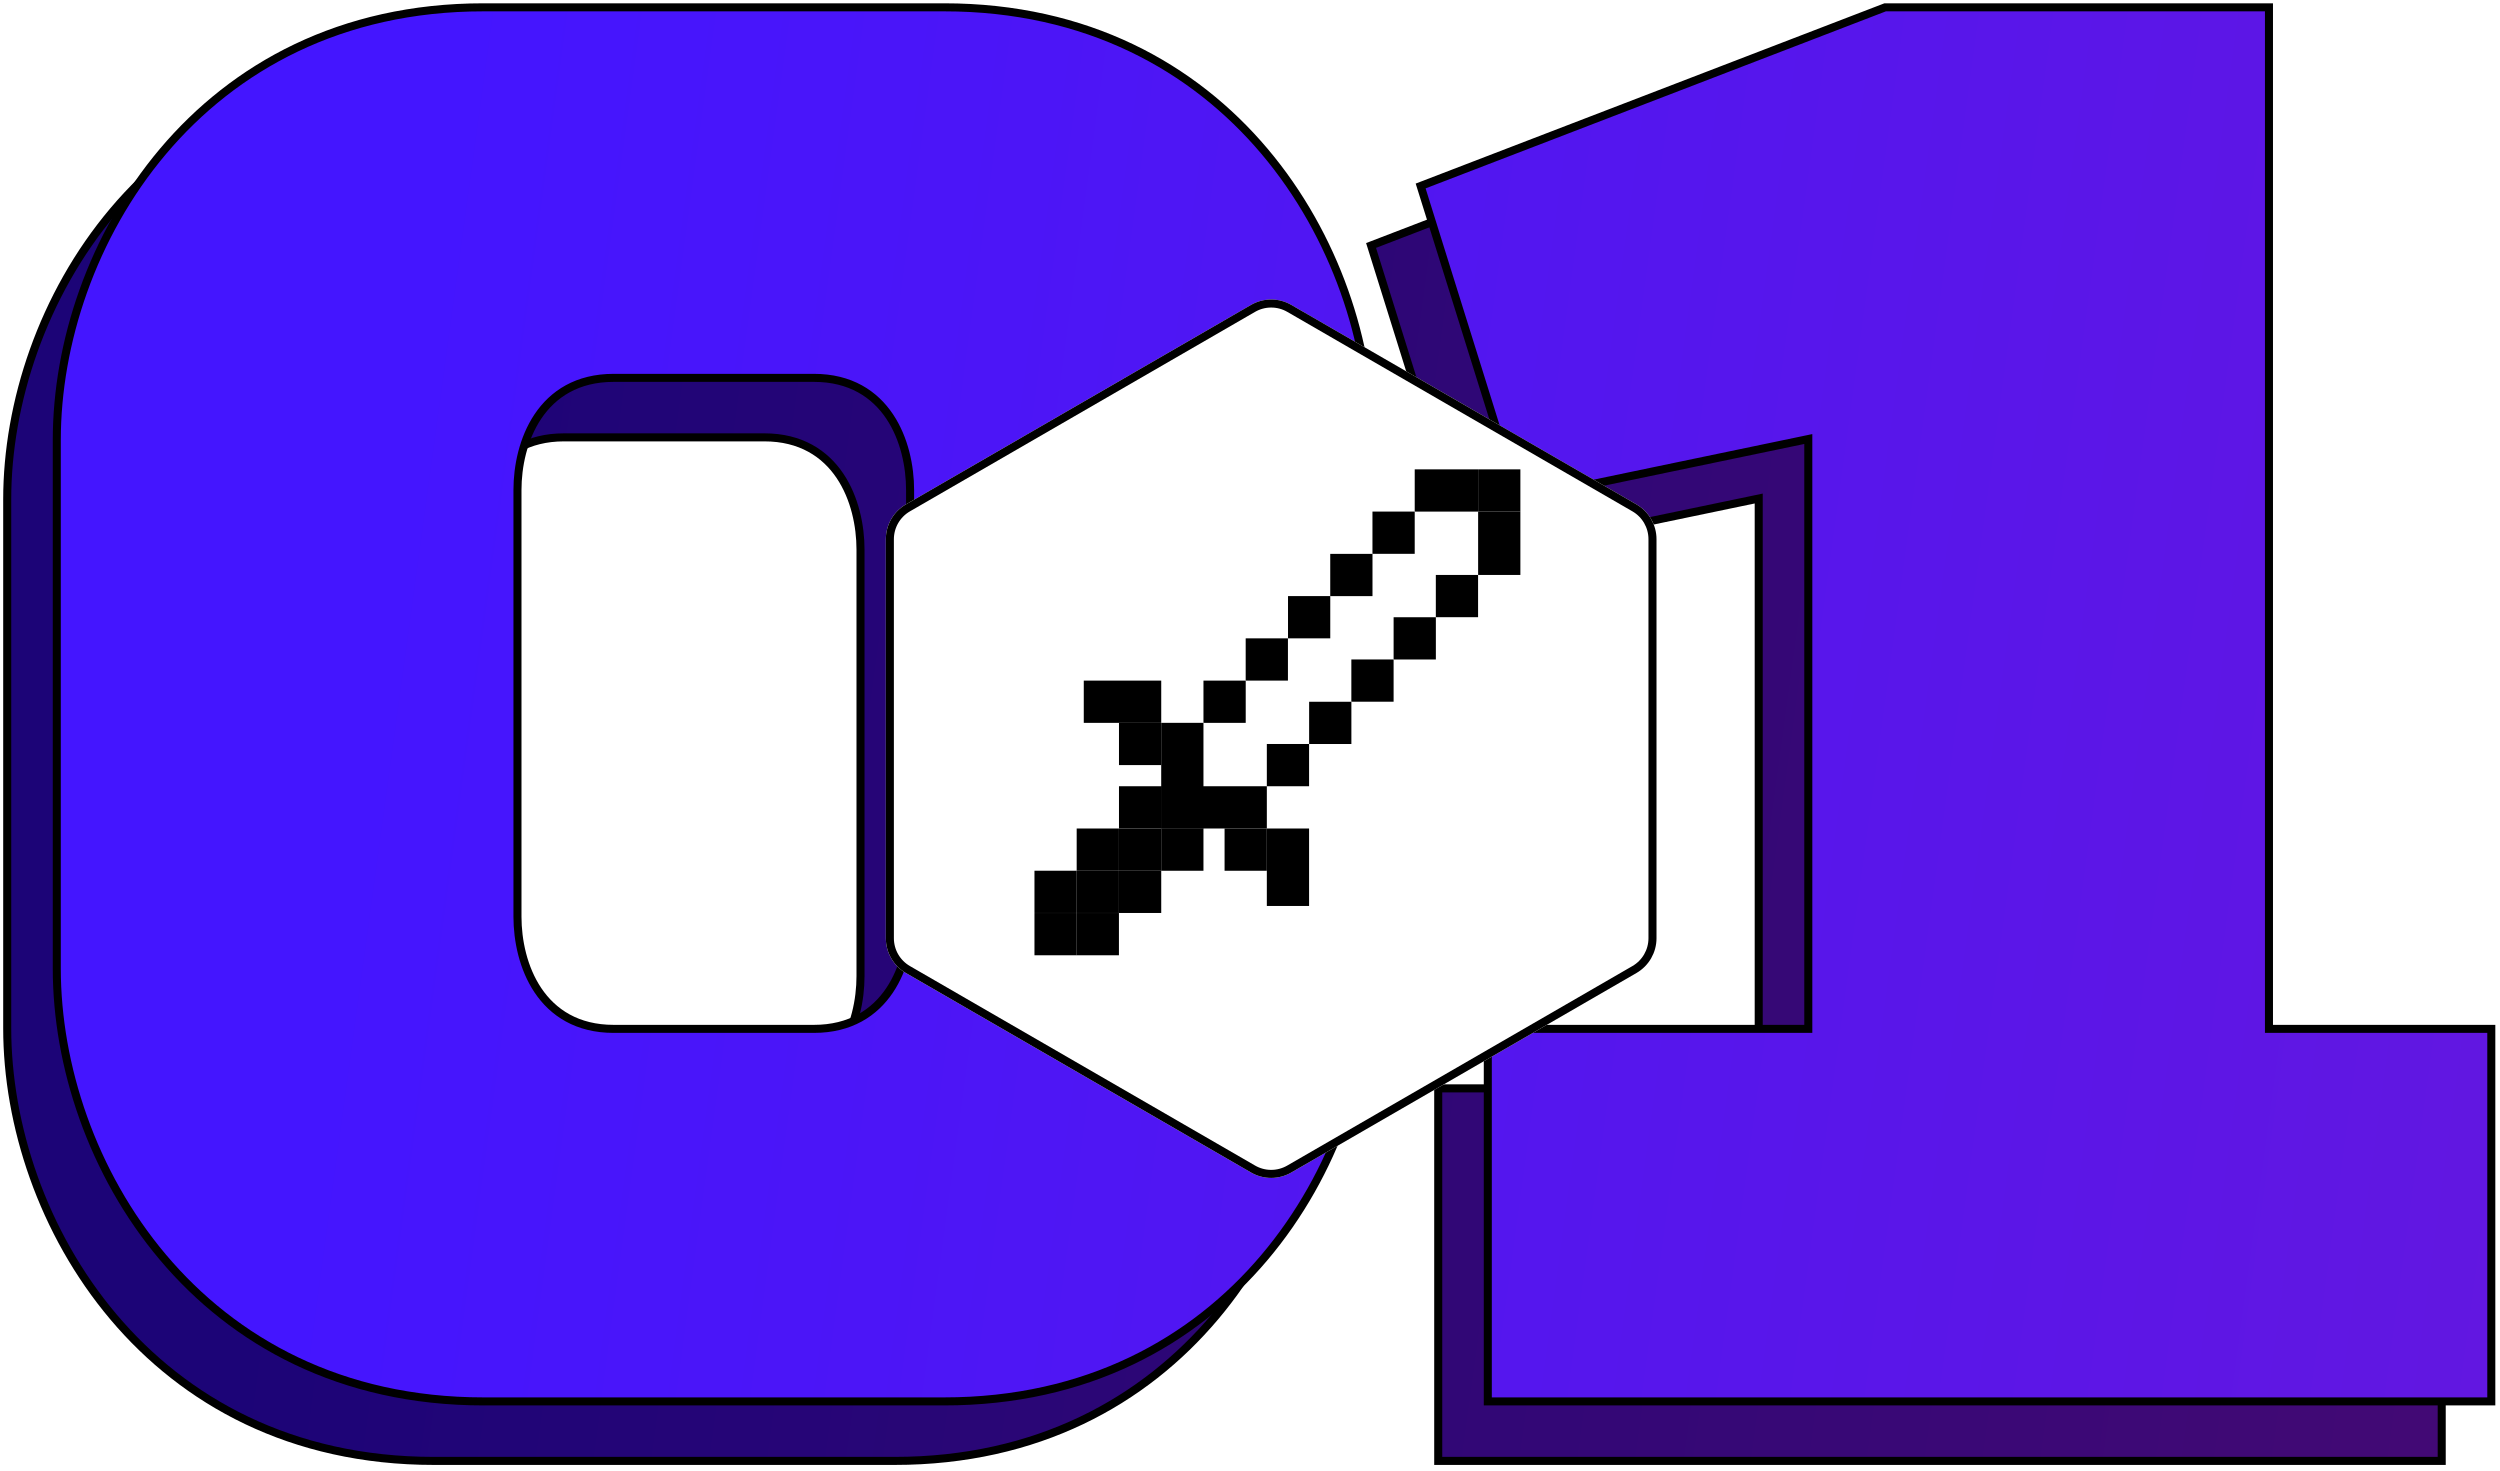 <svg width="311" height="183" viewBox="0 0 311 183" fill="none" xmlns="http://www.w3.org/2000/svg">
<path d="M228.344 8.312H276.091V134.893V135.393H276.591H303.75V181.737H178.915V135.393H218.284H218.784V134.893V62.631V62.016L218.182 62.142L182.744 69.525L170.56 30.537L228.344 8.312ZM111.281 181.737H53.971C18.442 181.737 0.897 151.893 0.897 127.916V62.133C0.897 38.156 18.442 8.312 53.971 8.312H111.281C146.811 8.312 164.355 38.156 164.355 62.133V127.916C164.355 151.893 146.811 181.737 111.281 181.737ZM70.167 135.393H95.085C99.621 135.393 102.638 133.371 104.502 130.593C106.348 127.839 107.047 124.369 107.047 121.437V68.362C107.047 65.43 106.348 61.96 104.502 59.207C102.638 56.428 99.621 54.407 95.085 54.407H70.167C65.631 54.407 62.614 56.428 60.75 59.207C58.904 61.96 58.205 65.43 58.205 68.362V121.437C58.205 124.369 58.904 127.839 60.75 130.593C62.614 133.371 65.631 135.393 70.167 135.393Z" fill="white"/>
<path d="M228.344 8.312H276.091V134.893V135.393H276.591H303.75V181.737H178.915V135.393H218.284H218.784V134.893V62.631V62.016L218.182 62.142L182.744 69.525L170.56 30.537L228.344 8.312ZM111.281 181.737H53.971C18.442 181.737 0.897 151.893 0.897 127.916V62.133C0.897 38.156 18.442 8.312 53.971 8.312H111.281C146.811 8.312 164.355 38.156 164.355 62.133V127.916C164.355 151.893 146.811 181.737 111.281 181.737ZM70.167 135.393H95.085C99.621 135.393 102.638 133.371 104.502 130.593C106.348 127.839 107.047 124.369 107.047 121.437V68.362C107.047 65.43 106.348 61.96 104.502 59.207C102.638 56.428 99.621 54.407 95.085 54.407H70.167C65.631 54.407 62.614 56.428 60.75 59.207C58.904 61.96 58.205 65.43 58.205 68.362V121.437C58.205 124.369 58.904 127.839 60.75 130.593C62.614 133.371 65.631 135.393 70.167 135.393Z" fill="url(#paint0_linear_504_23)"/>
<path d="M228.344 8.312H276.091V134.893V135.393H276.591H303.75V181.737H178.915V135.393H218.284H218.784V134.893V62.631V62.016L218.182 62.142L182.744 69.525L170.56 30.537L228.344 8.312ZM111.281 181.737H53.971C18.442 181.737 0.897 151.893 0.897 127.916V62.133C0.897 38.156 18.442 8.312 53.971 8.312H111.281C146.811 8.312 164.355 38.156 164.355 62.133V127.916C164.355 151.893 146.811 181.737 111.281 181.737ZM70.167 135.393H95.085C99.621 135.393 102.638 133.371 104.502 130.593C106.348 127.839 107.047 124.369 107.047 121.437V68.362C107.047 65.43 106.348 61.96 104.502 59.207C102.638 56.428 99.621 54.407 95.085 54.407H70.167C65.631 54.407 62.614 56.428 60.75 59.207C58.904 61.96 58.205 65.43 58.205 68.362V121.437C58.205 124.369 58.904 127.839 60.75 130.593C62.614 133.371 65.631 135.393 70.167 135.393Z" stroke="black"/>
<path d="M234.512 0.911H282.259V127.492V127.992H282.759H309.918V174.335H185.083V127.992H224.452H224.952V127.492V55.23V54.615L224.35 54.741L188.912 62.123L176.728 23.136L234.512 0.911ZM117.449 174.335H60.139C24.61 174.335 7.065 144.492 7.065 120.515V54.732C7.065 30.755 24.61 0.911 60.139 0.911H117.449C152.979 0.911 170.523 30.755 170.523 54.732V120.515C170.523 144.492 152.979 174.335 117.449 174.335ZM76.335 127.992H101.253C105.789 127.992 108.806 125.97 110.67 123.191C112.516 120.438 113.215 116.968 113.215 114.036V60.961C113.215 58.029 112.516 54.559 110.67 51.806C108.806 49.027 105.789 47.006 101.253 47.006H76.335C71.799 47.006 68.782 49.027 66.918 51.806C65.072 54.559 64.373 58.029 64.373 60.961V114.036C64.373 116.968 65.072 120.438 66.918 123.191C68.782 125.97 71.799 127.992 76.335 127.992Z" fill="white"/>
<path d="M234.512 0.911H282.259V127.492V127.992H282.759H309.918V174.335H185.083V127.992H224.452H224.952V127.492V55.23V54.615L224.35 54.741L188.912 62.123L176.728 23.136L234.512 0.911ZM117.449 174.335H60.139C24.61 174.335 7.065 144.492 7.065 120.515V54.732C7.065 30.755 24.61 0.911 60.139 0.911H117.449C152.979 0.911 170.523 30.755 170.523 54.732V120.515C170.523 144.492 152.979 174.335 117.449 174.335ZM76.335 127.992H101.253C105.789 127.992 108.806 125.97 110.67 123.191C112.516 120.438 113.215 116.968 113.215 114.036V60.961C113.215 58.029 112.516 54.559 110.67 51.806C108.806 49.027 105.789 47.006 101.253 47.006H76.335C71.799 47.006 68.782 49.027 66.918 51.806C65.072 54.559 64.373 58.029 64.373 60.961V114.036C64.373 116.968 65.072 120.438 66.918 123.191C68.782 125.97 71.799 127.992 76.335 127.992Z" fill="url(#paint1_linear_504_23)"/>
<path d="M234.512 0.911H282.259V127.492V127.992H282.759H309.918V174.335H185.083V127.992H224.452H224.952V127.492V55.23V54.615L224.35 54.741L188.912 62.123L176.728 23.136L234.512 0.911ZM117.449 174.335H60.139C24.61 174.335 7.065 144.492 7.065 120.515V54.732C7.065 30.755 24.61 0.911 60.139 0.911H117.449C152.979 0.911 170.523 30.755 170.523 54.732V120.515C170.523 144.492 152.979 174.335 117.449 174.335ZM76.335 127.992H101.253C105.789 127.992 108.806 125.97 110.67 123.191C112.516 120.438 113.215 116.968 113.215 114.036V60.961C113.215 58.029 112.516 54.559 110.67 51.806C108.806 49.027 105.789 47.006 101.253 47.006H76.335C71.799 47.006 68.782 49.027 66.918 51.806C65.072 54.559 64.373 58.029 64.373 60.961V114.036C64.373 116.968 65.072 120.438 66.918 123.191C68.782 125.97 71.799 127.992 76.335 127.992Z" fill="url(#paint2_linear_504_23)"/>
<path d="M234.512 0.911H282.259V127.492V127.992H282.759H309.918V174.335H185.083V127.992H224.452H224.952V127.492V55.23V54.615L224.35 54.741L188.912 62.123L176.728 23.136L234.512 0.911ZM117.449 174.335H60.139C24.61 174.335 7.065 144.492 7.065 120.515V54.732C7.065 30.755 24.61 0.911 60.139 0.911H117.449C152.979 0.911 170.523 30.755 170.523 54.732V120.515C170.523 144.492 152.979 174.335 117.449 174.335ZM76.335 127.992H101.253C105.789 127.992 108.806 125.97 110.67 123.191C112.516 120.438 113.215 116.968 113.215 114.036V60.961C113.215 58.029 112.516 54.559 110.67 51.806C108.806 49.027 105.789 47.006 101.253 47.006H76.335C71.799 47.006 68.782 49.027 66.918 51.806C65.072 54.559 64.373 58.029 64.373 60.961V114.036C64.373 116.968 65.072 120.438 66.918 123.191C68.782 125.97 71.799 127.992 76.335 127.992Z" stroke="black"/>
<g filter="url(#filter0_d_504_23)">
<path d="M155.632 33.93C157.18 33.035 159.088 33.035 160.636 33.93L203.571 58.746C205.117 59.639 206.069 61.289 206.069 63.075V112.716C206.069 114.502 205.117 116.152 203.571 117.045L160.636 141.861C159.088 142.756 157.18 142.756 155.632 141.861L112.697 117.045C111.151 116.152 110.199 114.502 110.199 112.716V63.075C110.199 61.289 111.151 59.639 112.697 58.746L155.632 33.93Z" fill="white"/>
<path d="M155.882 34.362C157.275 33.557 158.993 33.557 160.386 34.362L203.321 59.178C204.713 59.983 205.569 61.468 205.569 63.075V112.716C205.569 114.323 204.713 115.808 203.321 116.612L160.386 141.428C158.993 142.234 157.275 142.234 155.882 141.428L112.947 116.612C111.556 115.808 110.699 114.323 110.699 112.716V63.075C110.699 61.468 111.556 59.983 112.947 59.178L155.882 34.362Z" stroke="black"/>
</g>
<path d="M176.18 63.322H184.198L185.431 70.107L176.796 78.742L170.012 85.526L165.694 89.844L162.61 92.927H158.293L157.676 93.544V97.862V99.712H149.658V89.844H155.209V84.909H160.143V79.358H165.694V73.808H170.629V68.873H176.18V63.322Z" fill="white"/>
<rect x="157.594" y="92.552" width="5.256" height="5.256" fill="black"/>
<rect x="144.454" y="97.809" width="13.14" height="5.256" fill="black"/>
<rect x="157.594" y="103.066" width="5.256" height="9.636" fill="black"/>
<rect x="183.879" y="58.388" width="5.256" height="5.256" fill="black"/>
<rect x="149.711" y="84.668" width="5.256" height="5.256" fill="black"/>
<rect x="139.201" y="103.066" width="5.256" height="5.256" fill="black"/>
<rect x="139.201" y="108.318" width="5.256" height="5.256" fill="black"/>
<rect x="133.939" y="103.066" width="5.256" height="5.256" fill="black"/>
<rect x="139.201" y="97.809" width="5.256" height="5.256" fill="black"/>
<rect x="144.454" y="103.066" width="5.256" height="5.256" fill="black"/>
<rect x="152.337" y="103.066" width="5.256" height="5.256" fill="black"/>
<rect x="139.201" y="89.921" width="5.256" height="5.256" fill="black"/>
<rect x="133.939" y="108.318" width="5.256" height="5.256" fill="black"/>
<rect x="128.688" y="113.58" width="5.256" height="5.256" fill="black"/>
<rect x="133.939" y="113.58" width="5.256" height="5.256" fill="black"/>
<rect x="128.688" y="108.318" width="5.256" height="5.256" fill="black"/>
<rect x="144.454" y="89.921" width="5.256" height="13.14" fill="black"/>
<rect x="134.821" y="84.668" width="9.636" height="5.256" fill="black"/>
<rect x="162.856" y="87.299" width="5.256" height="5.256" fill="black"/>
<rect x="154.963" y="79.411" width="5.256" height="5.256" fill="black"/>
<rect x="168.108" y="82.037" width="5.256" height="5.256" fill="black"/>
<rect x="160.229" y="74.154" width="5.256" height="5.256" fill="black"/>
<rect x="173.365" y="76.785" width="5.256" height="5.256" fill="black"/>
<rect x="165.482" y="68.902" width="5.256" height="5.256" fill="black"/>
<rect x="178.617" y="71.523" width="5.256" height="5.256" fill="black"/>
<rect x="170.734" y="63.64" width="5.256" height="5.256" fill="black"/>
<rect x="183.879" y="63.64" width="5.256" height="7.884" fill="black"/>
<rect x="175.991" y="58.388" width="7.884" height="5.256" fill="black"/>
<defs>
<filter id="filter0_d_504_23" x="103.199" y="30.259" width="109.87" height="123.274" filterUnits="userSpaceOnUse" color-interpolation-filters="sRGB">
<feFlood flood-opacity="0" result="BackgroundImageFix"/>
<feColorMatrix in="SourceAlpha" type="matrix" values="0 0 0 0 0 0 0 0 0 0 0 0 0 0 0 0 0 0 127 0" result="hardAlpha"/>
<feOffset dy="4"/>
<feGaussianBlur stdDeviation="3.5"/>
<feComposite in2="hardAlpha" operator="out"/>
<feColorMatrix type="matrix" values="0 0 0 0 0 0 0 0 0 0 0 0 0 0 0 0 0 0 0.35 0"/>
<feBlend mode="normal" in2="BackgroundImageFix" result="effect1_dropShadow_504_23"/>
<feBlend mode="normal" in="SourceGraphic" in2="effect1_dropShadow_504_23" result="shape"/>
</filter>
<linearGradient id="paint0_linear_504_23" x1="53.604" y1="-13.281" x2="1332.8" y2="161.267" gradientUnits="userSpaceOnUse">
<stop stop-color="#1C0477"/>
<stop offset="1" stop-color="#D11D6F"/>
</linearGradient>
<linearGradient id="paint1_linear_504_23" x1="59.772" y1="-20.682" x2="1338.97" y2="153.866" gradientUnits="userSpaceOnUse">
<stop stop-color="#1C0477"/>
<stop offset="1" stop-color="#D11D6F"/>
</linearGradient>
<linearGradient id="paint2_linear_504_23" x1="59.772" y1="-20.682" x2="1338.97" y2="153.866" gradientUnits="userSpaceOnUse">
<stop stop-color="#4415FF"/>
<stop offset="1" stop-color="#D11D6F"/>
</linearGradient>
</defs>
</svg>
